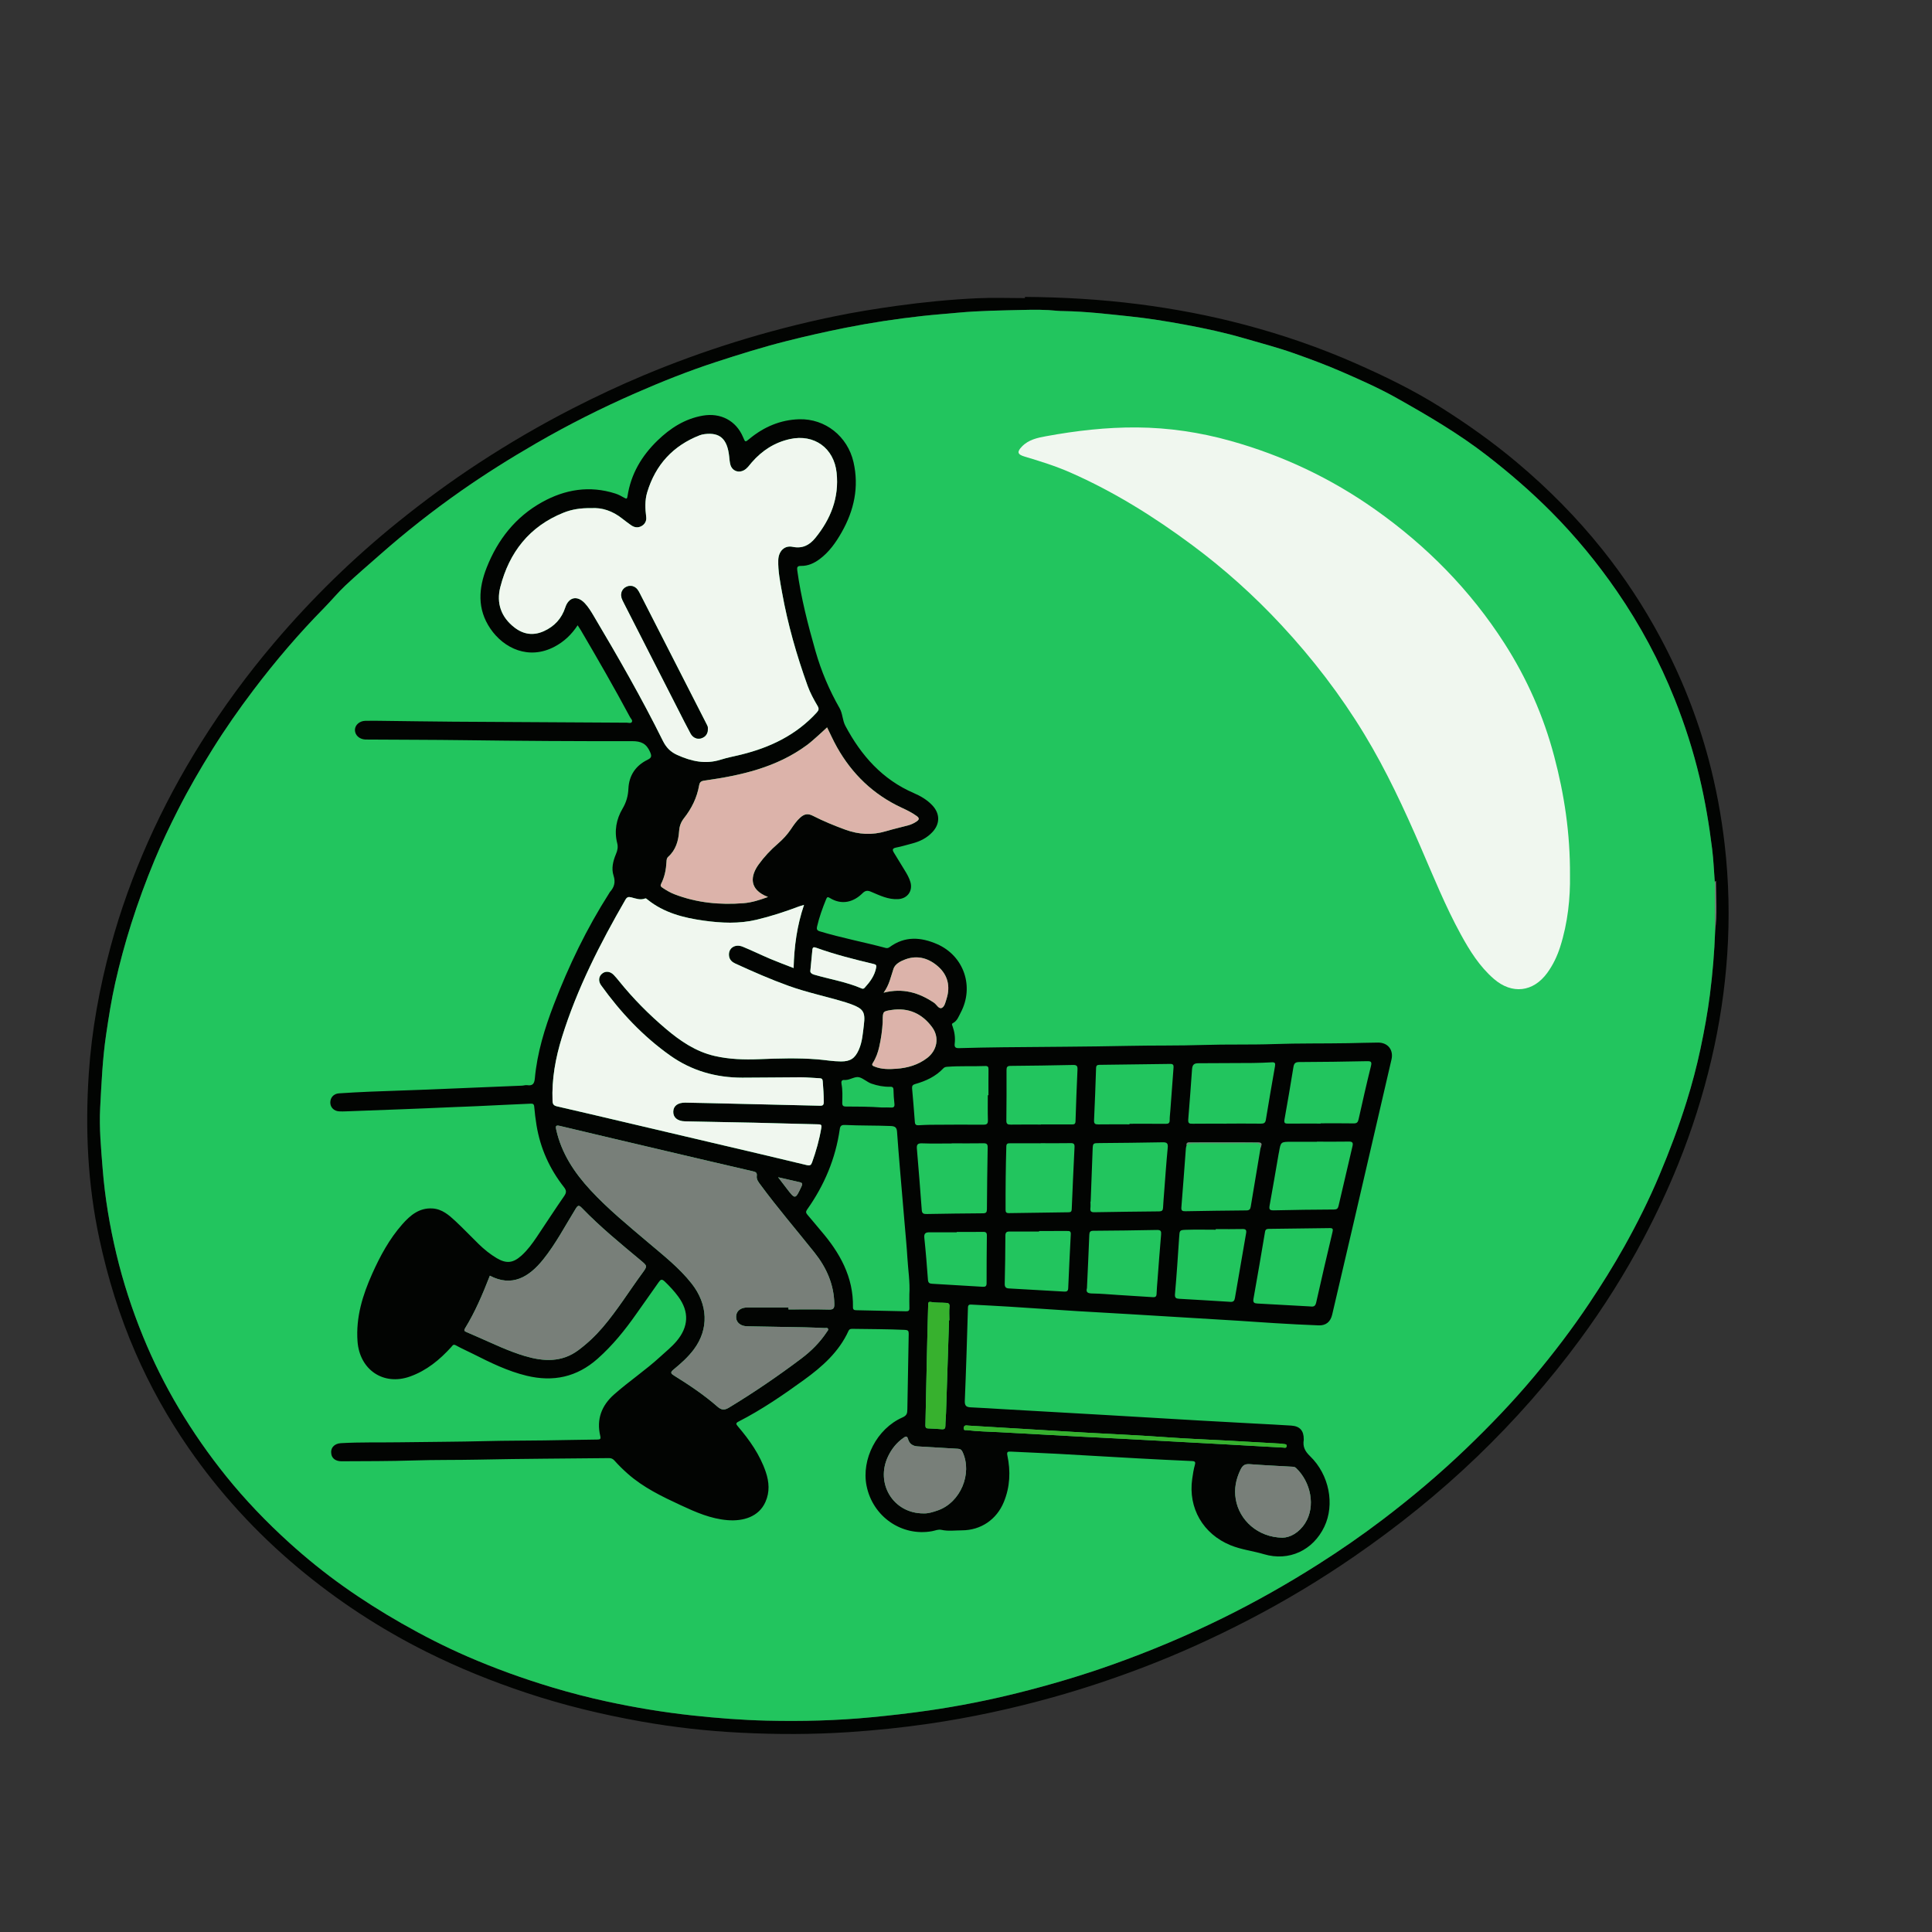 <?xml version="1.0" encoding="utf-8"?>
<!-- Generator: Adobe Illustrator 25.2.0, SVG Export Plug-In . SVG Version: 6.00 Build 0)  -->
<svg version="1.1" id="Layer_1" xmlns="http://www.w3.org/2000/svg" xmlns:xlink="http://www.w3.org/1999/xlink" x="0px" y="0px"
	 viewBox="0 0 2048 2048" style="enable-background:new 0 0 2048 2048;" xml:space="preserve">
<rect x="0" y="0" width="2048" height="2048" fill="#333333" stroke="none"/>
<style type="text/css">
	.st0{fill:#020402;}
	.st1{fill:#22c55e;}
	.st2{fill:#787F79;}
	.st3{fill:#F0F7EF;}
	.st4{fill:#DCB3AA;}
	.st5{fill:#37B12E;}
</style>
<g>
	<path class="st0" d="M1086.48,314.73c40.32,0.28,80.49,2.62,120.51,7.73c37.99,4.85,75.54,11.98,112.51,21.79
		c40.15,10.65,79.37,24.13,117.45,40.91c30.77,13.56,60.98,28.23,89.43,46.09c28.45,17.85,55.86,37.3,81.64,58.96
		c33.21,27.9,63.58,58.57,90.65,92.45c23.18,29.01,43.53,59.89,61.11,92.65c22.26,41.48,39.54,84.88,51.61,130.35
		c7.82,29.47,13.36,59.35,16.85,89.67c4.47,38.85,5.31,77.75,2.68,116.7c-2.52,37.4-8.16,74.37-16.73,110.91
		c-8.9,37.95-20.62,74.95-35.24,111.1c-10.78,26.65-22.93,52.6-36.34,78.02c-19.9,37.71-42.57,73.68-67.82,107.99
		c-32.71,44.46-69.09,85.73-108.9,124c-40.41,38.85-83.96,73.82-130.05,105.64c-35.87,24.76-73.19,47.18-111.88,67.27
		c-36.73,19.07-74.36,36.18-113.05,50.9c-30.95,11.78-62.33,22.24-94.23,31.17c-43.64,12.22-87.82,21.78-132.68,28.29
		c-28.03,4.07-56.15,6.96-84.41,8.83c-38.12,2.52-76.25,2.51-114.35,0.61c-35.41-1.77-70.67-5.69-105.59-11.91
		c-41.3-7.35-82.01-17.15-121.88-30.44c-36.18-12.05-71.42-26.26-105.51-43.28c-49-24.48-94.56-54.26-136.57-89.46
		c-44.35-37.16-83.11-79.41-115.99-127.03c-21.95-31.79-40.72-65.41-56.13-100.83c-16.91-38.84-29.32-79.1-38.23-120.57
		c-12.45-57.97-15.13-116.48-11.21-175.37c3.04-45.61,11.25-90.4,23.16-134.58c10.28-38.16,23.72-75.13,39.74-111.18
		c16.13-36.32,34.94-71.23,56.08-104.92c23.3-37.14,49.18-72.38,77.53-105.77c39.88-46.96,83.78-89.85,131.78-128.51
		c27.24-21.95,55.38-42.65,84.66-61.8c32.26-21.1,65.49-40.53,99.82-58.09c24.71-12.64,49.79-24.45,75.38-35.17
		c31.4-13.15,63.33-24.8,95.84-34.97c34.59-10.82,69.6-19.93,105.07-27.27c22.31-4.62,44.8-8.28,67.38-11.41
		c28.38-3.93,56.87-6.72,85.47-8.06c16.78-0.79,33.62-0.14,50.43-0.14C1086.47,315.59,1086.48,315.16,1086.48,314.73z
		 M1818.12,986.84c2.11-17.57,0.88-35.16,0.78-53.15c-1.53,1.08-0.96,2.13-1.08,3.03c-0.93-12.24-1.38-24.55-2.89-36.72
		c-3.16-25.54-7.4-50.88-13.37-75.98c-6.75-28.35-15.61-55.96-26.39-82.97c-16.12-40.38-36.53-78.51-61.21-114.32
		c-20.68-30.01-43.74-58.05-69.42-83.92c-21.24-21.39-43.97-41.03-67.79-59.53c-30.18-23.44-62.99-42.64-96.15-61.29
		c-18.68-10.51-38.3-19.2-57.96-27.77c-16.93-7.38-34.24-13.79-51.62-19.93c-17.03-6.01-34.59-10.56-51.94-15.63
		c-20.72-6.06-41.82-10.59-63.01-14.51c-19.57-3.62-39.22-6.78-59.07-8.85c-23.12-2.41-46.18-5.16-69.46-5.54
		c-2.33-0.04-4.67-0.07-6.98-0.32c-12.08-1.28-24.25-1.2-36.32-0.9c-22.74,0.58-45.5,0.77-68.22,2.88
		c-12.73,1.18-25.49,2.11-38.21,3.51c-27.4,3.02-54.62,7.13-81.68,12.53c-20.84,4.15-41.53,8.82-62.13,14.02
		c-25.31,6.39-50.2,14.16-75,22.24c-29.2,9.52-57.72,20.9-85.83,33.22c-35.74,15.66-70.56,33.18-104.38,52.72
		c-27.59,15.94-54.57,32.82-80.63,51.1c-29.65,20.8-58.11,43.18-85.29,67.15c-12.31,10.86-24.81,21.51-36.76,32.75
		c-7.9,7.43-14.81,15.9-22.44,23.64c-26.88,27.28-51.65,56.35-74.78,86.87c-15.47,20.42-30.13,41.39-43.68,63.12
		c-13.01,20.86-25.33,42.12-36.47,64.06c-8.88,17.49-17.36,35.16-24.87,53.27c-9.22,22.22-17.53,44.75-24.81,67.72
		c-6.52,20.59-12.15,41.38-16.89,62.38c-4.09,18.12-6.97,36.52-9.69,54.93c-3.8,25.72-4.91,51.61-6.3,77.48
		c-1.16,21.63,0.92,43.23,2.62,64.78c2.4,30.5,7.45,60.55,14.56,90.35c7.11,29.81,16.54,58.77,28.1,87.09
		c10.81,26.48,23.53,52.02,38.18,76.6c14.98,25.12,31.65,49.04,49.99,71.82c20.37,25.31,42.82,48.68,66.88,70.48
		c18.24,16.54,37.38,31.99,57.46,46.26c19.92,14.16,40.54,27.18,61.78,39.3c22.52,12.85,45.6,24.64,69.33,34.97
		c29.49,12.83,59.74,23.73,90.59,32.99c19.1,5.73,38.4,10.72,57.83,14.91c29.84,6.44,59.97,11.44,90.39,14.74
		c26.31,2.85,52.64,4.9,79.07,5.53c36.96,0.88,73.87-0.06,110.72-3.59c20.51-1.97,40.96-4.3,61.35-7.26
		c31.57-4.59,62.84-10.77,93.76-18.49c33.83-8.44,67.26-18.31,100.16-30.01c40.13-14.27,79.31-30.72,117.49-49.54
		c34.58-17.05,68.08-36,100.66-56.68c23.47-14.9,46.3-30.67,68.41-47.46c30.86-23.44,60.46-48.38,88.45-75.23
		c25.22-24.19,49.41-49.34,71.86-76.12c20.92-24.95,40.64-50.8,58.75-77.9c13.13-19.64,25.63-39.66,37.16-60.23
		c13.77-24.57,26.34-49.77,37.29-75.79c10.77-25.59,20.57-51.5,28.84-77.99c5.74-18.4,10.69-37.04,14.68-55.88
		c4.02-18.99,7.55-38.09,10.01-57.4C1815.43,1031.93,1817.32,1009.44,1818.12,986.84z"/>
	<path class="st1" d="M1818.12,986.84c-0.8,22.6-2.69,45.09-5.55,67.55c-2.46,19.31-5.99,38.41-10.01,57.4
		c-3.99,18.83-8.94,37.47-14.68,55.88c-8.26,26.49-18.06,52.41-28.84,77.99c-10.95,26.01-23.52,51.21-37.29,75.79
		c-11.54,20.58-24.04,40.59-37.16,60.23c-18.11,27.1-37.83,52.95-58.75,77.9c-22.45,26.78-46.64,51.93-71.86,76.12
		c-27.99,26.85-57.59,51.8-88.45,75.23c-22.11,16.79-44.94,32.56-68.41,47.46c-32.57,20.67-66.07,39.63-100.66,56.68
		c-38.18,18.82-77.37,35.27-117.49,49.54c-32.9,11.7-66.33,21.57-100.16,30.01c-30.92,7.71-62.2,13.9-93.76,18.49
		c-20.39,2.96-40.84,5.29-61.35,7.26c-36.85,3.54-73.76,4.47-110.72,3.59c-26.43-0.63-52.76-2.68-79.07-5.53
		c-30.42-3.29-60.54-8.29-90.39-14.74c-19.43-4.2-38.73-9.18-57.83-14.91c-30.85-9.26-61.1-20.16-90.59-32.99
		c-23.74-10.33-46.81-22.12-69.33-34.97c-21.24-12.12-41.86-25.14-61.78-39.3c-20.08-14.27-39.22-29.73-57.46-46.26
		c-24.06-21.81-46.5-45.17-66.88-70.48c-18.33-22.78-35.01-46.7-49.99-71.82c-14.66-24.58-27.37-50.12-38.18-76.6
		c-11.55-28.32-20.99-57.28-28.1-87.09c-7.11-29.8-12.16-59.86-14.56-90.35c-1.69-21.55-3.78-43.16-2.62-64.78
		c1.39-25.87,2.5-51.76,6.3-77.48c2.72-18.42,5.6-36.81,9.69-54.93c4.74-21,10.37-41.8,16.89-62.38
		c7.28-22.97,15.59-45.51,24.81-67.72c7.51-18.11,15.99-35.78,24.87-53.27c11.14-21.94,23.46-43.2,36.47-64.06
		c13.55-21.73,28.21-42.7,43.68-63.12c23.13-30.52,47.9-59.58,74.78-86.87c7.62-7.74,14.54-16.21,22.44-23.64
		c11.95-11.24,24.45-21.9,36.76-32.75c27.18-23.97,55.64-46.35,85.29-67.15c26.06-18.28,53.04-35.16,80.63-51.1
		c33.82-19.54,68.64-37.06,104.38-52.72c28.11-12.32,56.62-23.69,85.83-33.22c24.8-8.09,49.68-15.86,75-22.24
		c20.6-5.2,41.28-9.87,62.13-14.02c27.07-5.39,54.28-9.51,81.68-12.53c12.71-1.4,25.48-2.33,38.21-3.51
		c22.72-2.11,45.48-2.3,68.22-2.88c12.07-0.31,24.24-0.38,36.32,0.9c2.31,0.24,4.65,0.28,6.98,0.32
		c23.27,0.38,46.34,3.13,69.46,5.54c19.85,2.07,39.5,5.23,59.07,8.85c21.19,3.92,42.29,8.45,63.01,14.51
		c17.36,5.07,34.91,9.62,51.94,15.63c17.37,6.14,34.69,12.54,51.62,19.93c19.66,8.57,39.27,17.26,57.96,27.77
		c33.16,18.65,65.97,37.85,96.15,61.29c23.82,18.5,46.55,38.14,67.79,59.53c25.68,25.87,48.75,53.91,69.42,83.92
		c24.68,35.82,45.08,73.94,61.21,114.32c10.78,27.01,19.64,54.62,26.39,82.97c5.97,25.1,10.2,50.44,13.37,75.98
		c1.51,12.17,1.96,24.48,2.89,36.72C1817.92,953.43,1818.02,970.13,1818.12,986.84z"/>
	<path class="st2" d="M1818.12,986.84c-0.1-16.71-0.2-33.41-0.3-50.12c0.13-0.9-0.44-1.95,1.08-3.03
		C1819,951.67,1820.23,969.26,1818.12,986.84z"/>
	<path class="st0" d="M612.34,662.82c-6.63,10.05-14.55,17.43-24.49,22.69c-27.29,14.4-53.74,1.86-68.02-19.1
		c-14.17-20.8-12.59-42.8-3.88-64.86c11.67-29.55,30.53-53.55,58.5-69.15c24.47-13.65,50.59-17.99,77.94-9.19
		c3.29,1.06,6.43,2.76,9.44,4.5c2.35,1.36,2.95,1.03,3.35-1.67c3.54-23.5,15.03-42.85,31.87-59.12
		c13.48-13.03,28.78-22.95,47.8-26.3c18.94-3.33,35.47,5.21,42.87,22.87c2.26,5.39,2.26,5.39,6.56,1.82
		c15.34-12.75,33-20.31,52.88-20.88c27.66-0.79,51.35,18.19,57.58,45.42c6.03,26.35,0.68,51.17-12.6,74.48
		c-6.15,10.8-13.16,20.82-23.28,28.35c-5.9,4.39-12.36,7.35-19.79,7.21c-3.88-0.08-4.39,1.5-3.93,4.79
		c3.99,29.06,11.26,57.33,19.31,85.5c6.08,21.28,14.61,41.37,25.55,60.51c3.34,5.84,2.92,12.72,6.15,18.79
		c16.76,31.47,39.18,56.86,72.66,71.29c7.14,3.08,13.93,7.05,19.45,12.89c8.16,8.64,8.42,19.31,0.41,28.1
		c-5.93,6.51-13.44,10.22-21.82,12.4c-5.63,1.46-11.21,3.2-16.92,4.3c-4.37,0.84-4.04,2.69-2.18,5.67
		c3.79,6.07,7.45,12.22,11.2,18.32c2.44,3.98,4.81,7.98,6.12,12.51c2.74,9.45-3.08,17.51-12.8,18.15
		c-10.64,0.7-19.78-3.96-29.09-7.88c-3.63-1.53-6.01-1.2-8.82,1.59c-9.42,9.37-21.9,13.06-34.9,4.96c-1.9-1.18-2.74-0.96-3.63,1.22
		c-3.91,9.57-7.43,19.25-9.74,29.34c-0.57,2.49-0.05,4.01,2.71,4.85c23.09,7,46.83,11.43,70.1,17.68c1.6,0.43,2.97-0.03,4.22-0.95
		c16.04-11.78,33.01-10.62,50.14-3.17c28.58,12.44,39.75,45.19,25.06,72.78c-2.17,4.07-3.63,8.67-8.19,11.02
		c-1.71,0.88-0.73,2.28-0.3,3.49c2.07,5.9,2.94,11.99,2.2,18.19c-0.45,3.75,0.73,4.95,4.55,4.84c15.65-0.46,31.3-0.74,46.95-0.92
		c44.15-0.49,88.31-0.54,132.45-1.48c26.65-0.57,53.32-0.09,79.95-0.97c24.82-0.82,49.65-0.06,74.45-0.93
		c26.32-0.92,52.64-0.49,78.96-0.95c10.49-0.18,20.98-0.59,31.47-0.64c10.45-0.05,16.57,7.85,14.23,17.93
		c-13.49,58.12-26.94,116.26-40.43,174.38c-7.44,32.05-14.93,64.1-22.46,96.13c-1.76,7.51-6.54,11.59-14.23,11.33
		c-15.64-0.54-31.26-1.47-46.88-2.38c-12.62-0.73-25.23-1.73-37.84-2.51c-38.36-2.35-76.73-4.67-115.09-6.96
		c-18.93-1.13-37.88-2.12-56.8-3.3c-23.91-1.5-47.8-3.19-71.71-4.7c-13.12-0.83-26.25-1.44-39.38-2.16
		c-2.31-0.13-4.06-0.21-4.16,3.17c-0.96,32.96-1.95,65.92-3.33,98.86c-0.24,5.64,1.99,6.69,6.7,6.89
		c11.3,0.47,22.59,1.27,33.89,1.91c36.22,2.06,72.44,4.09,108.66,6.19c33.06,1.91,66.11,3.92,99.17,5.83
		c19.94,1.15,39.88,2.19,59.82,3.28c12.63,0.69,25.27,1.27,37.89,2.12c9.11,0.62,13.27,5.43,13.17,14.65c0,0.17,0.02,0.34-0.01,0.5
		c-1.17,7.04,1.18,11.95,6.62,17.19c20.5,19.75,26.44,51.33,15.19,74.88c-11.92,24.97-37.42,37.01-63.98,29.11
		c-11.78-3.5-24.03-4.8-35.55-9.54c-28.95-11.9-45-39.35-40.5-70.41c0.72-4.95,1.43-9.88,2.8-14.68c0.75-2.65,0.51-3.95-2.74-4.1
		c-19.45-0.86-38.89-1.82-58.33-2.89c-28.41-1.56-56.81-3.3-85.23-4.84c-16.29-0.88-32.59-1.46-48.88-2.3
		c-3.24-0.17-4.35,0.32-3.57,4.04c3.52,16.8,2.86,33.34-3.78,49.45c-7.66,18.59-24.32,29.88-44.34,29.97
		c-7.3,0.03-14.58,1.1-21.86-0.52c-3.34-0.74-6.58,0.82-9.82,1.41c-31.93,5.86-62.93-15.2-69.49-48.2
		c-5.58-28.08,10.91-60.42,38.03-72.35c3.66-1.61,5.22-3.61,5.14-7.33c-0.01-0.5,0.09-1,0.1-1.49c0.46-26.65,0.89-53.3,1.43-79.94
		c0.06-3.01-0.85-3.93-3.93-4.07c-18.31-0.85-36.64-0.8-54.95-1.09c-2.02-0.03-3.85-0.2-4.96,2.22
		c-10.19,22.3-27.82,37.86-47.15,51.87c-22.27,16.13-44.92,31.67-69.45,44.23c-3.11,1.59-2.68,2.66-0.69,4.99
		c12.37,14.52,23.32,29.94,29.56,48.23c3.66,10.73,4.42,21.43-0.36,32.07c-7.02,15.62-23.4,20.47-39.9,19.19
		c-17.99-1.4-34.08-8.52-50.1-15.98c-19.8-9.21-39.45-18.65-56.01-33.33c-4.87-4.32-9.52-8.85-13.83-13.71
		c-1.69-1.9-3.36-2.8-5.96-2.77c-46.15,0.54-92.3,0.62-138.44,1.62c-22.82,0.49-45.65,0.13-68.46,0.87
		c-25.48,0.83-50.97,0.72-76.46,0.87c-6.09,0.03-10.04-2.76-10.93-7.39c-1.27-6.56,2.95-11.39,10.08-11.8
		c20.47-1.19,40.97-0.62,61.46-0.93c31.15-0.47,62.31-0.48,93.45-1.28c20.32-0.52,40.64-0.42,60.96-0.72
		c18.65-0.28,37.3-0.69,55.96-0.91c3.07-0.04,3.9-0.53,3.11-3.91c-4.12-17.59,1.42-32.18,14.73-43.93
		c15.85-14,33.51-25.8,49.09-40.14c5.75-5.29,11.88-10.17,16.98-16.17c12.92-15.21,13.74-31.29,1.95-47.34
		c-4.23-5.76-9.09-10.99-14.29-15.97c-3.25-3.12-4.52-2.18-6.61,0.83c-7.78,11.21-15.78,22.27-23.61,33.46
		c-12.06,17.23-25.18,33.45-41.02,47.5c-22.03,19.55-47.11,24.83-75.28,18.02c-20.08-4.85-38.43-13.9-56.72-23.13
		c-6.09-3.07-12.37-5.8-18.32-9.11c-2.79-1.55-3.5,0.37-4.73,1.74c-12.33,13.63-26.25,25.07-43.82,31.34
		c-28.23,10.08-53.45-7.25-55.63-37.28c-1.86-25.63,5.42-49.02,15.62-71.79c8.38-18.73,18.16-36.77,31.83-52.28
		c8.39-9.52,17.9-17.63,31.91-16.81c10.26,0.6,17.47,6.95,24.41,13.41c8.41,7.83,16.32,16.19,24.55,24.22
		c5.85,5.71,12.16,10.86,19.23,15.05c10.22,6.05,17.34,5.29,26.24-2.72c6.38-5.74,11.39-12.58,16.14-19.63
		c9.76-14.5,19.22-29.21,29.19-43.56c2.59-3.73,2.32-6.05-0.33-9.41c-15.2-19.33-25.01-41.14-29.03-65.45
		c-1.08-6.55-1.88-13.17-2.45-19.79c-0.24-2.73-1.34-3.32-3.75-3.2c-18.62,0.89-37.25,1.63-55.87,2.6
		c-8.48,0.44-16.96,0.64-25.44,1.03c-38.09,1.76-76.2,3.07-114.31,4.51c-2.5,0.09-5.01,0.17-7.49,0.01c-5.44-0.35-9.22-4.17-9.3-9.2
		c-0.09-5.39,3.58-9.52,9.18-9.88c10.96-0.71,21.92-1.35,32.89-1.79c20.29-0.82,40.59-1.4,60.89-2.21
		c33.43-1.33,66.86-2.75,100.29-4.16c1.82-0.08,3.7-0.77,5.45-0.51c5.72,0.86,7.6-1.51,8.11-7.14c2.47-27.22,10.41-53,20.18-78.45
		c15.8-41.17,34.85-80.63,58.58-117.81c0.27-0.42,0.44-0.92,0.77-1.28c4.59-5.12,6.24-10.33,3.89-17.54
		c-2.46-7.54-0.48-15.5,2.61-22.85c1.59-3.77,2.35-7.29,1.28-11.5c-3.28-12.9-0.95-25.39,5.66-36.56
		c4.03-6.81,5.86-13.43,6.23-21.27c0.64-13.8,7.58-24.3,20.16-30.47c4.31-2.11,4.81-3.75,2.73-8.46
		c-3.89-8.81-9.41-11.36-19.04-11.34c-59.31,0.13-118.63-0.26-177.95-1.04c-34.16-0.45-68.31-0.42-102.46-0.67
		c-0.83-0.01-1.67,0.02-2.5-0.03c-6.29-0.38-10.9-4.72-10.85-10.2c0.05-5.06,4.73-9.41,10.84-9.6c6.33-0.2,12.66-0.05,19,0.02
		c24.99,0.28,49.98,0.71,74.97,0.88c61.15,0.42,122.3,0.74,183.45,1.07c1.78,0.01,4.21,0.89,5.2-0.61c1.25-1.9-0.95-3.58-1.85-5.28
		c-16.67-31.12-34.28-61.7-52.15-92.14C614.7,666.51,613.7,664.99,612.34,662.82z M1257.9,1213.81c-0.27,1.11-0.71,2.2-0.8,3.32
		c-1.6,20.88-3.07,41.77-4.79,62.64c-0.29,3.55,0.98,4.24,4.12,4.19c21.63-0.39,43.27-0.71,64.91-0.88c3.05-0.03,4.09-1.34,4.5-4
		c0.83-5.41,1.79-10.81,2.69-16.21c2.52-15.06,5.04-30.12,7.56-45.19c0.18-2.46,3.36-6.51-1.91-6.56
		c-24.43-0.26-48.87-0.07-73.3-0.08C1258.87,1211.03,1257.63,1211.52,1257.9,1213.81z M626.48,538.68
		c-10.81-0.22-20.22,1.23-29.07,4.78c-36.12,14.49-57.57,41.94-67.04,78.86c-4.36,16.99,0.81,31.97,15.2,42.97
		c9.54,7.3,19.87,8.74,30.95,3.75c11.23-5.06,18.85-13.34,22.7-25.09c3.68-11.2,12.75-13.13,20.85-4.42
		c3.64,3.92,6.43,8.48,9.15,13.06c25.81,43.48,51,87.31,73.45,132.64c3.53,7.13,8.16,11.87,15.37,15.1
		c14.87,6.67,29.81,10.05,45.94,4.94c7.11-2.25,14.5-3.6,21.76-5.39c30.65-7.56,58.17-20.68,79.87-44.4
		c2.24-2.45,2.92-4.05,1.08-7.16c-4.05-6.86-7.9-13.89-10.6-21.42c-11.58-32.26-21.03-65.11-27.07-98.88
		c-2.02-11.29-4.33-22.58-4.02-34.15c0.26-9.6,6.54-16,15.19-14.23c10.43,2.14,17.89-1.77,24.06-9.35
		c16.39-20.14,25.4-42.79,22.61-69.2c-2.77-26.14-23.8-41.32-49.47-35.67c-16.34,3.6-29.67,12.26-40.56,24.84
		c-2.49,2.88-4.56,6.17-8.02,8.12c-6.03,3.41-12.88,0.7-14.61-6c-0.7-2.72-0.92-5.57-1.21-8.38c-1.93-18.62-9.71-25.81-25.89-23.84
		c-1.8,0.22-3.65,0.59-5.33,1.24c-28.37,11.07-46.87,31.32-55.67,60.39c-2.6,8.59-2.17,17.4-1.08,26.23
		c0.51,4.12-1.32,7.61-4.98,9.65c-3.87,2.15-7.73,1.48-11.25-1.08c-3.1-2.25-6.22-4.48-9.2-6.87
		C649.52,541.71,638.16,537.82,626.48,538.68z M852.3,959.22c-2.49,0.77-4.09,1.18-5.62,1.75c-14.62,5.53-29.5,10.36-44.66,13.99
		c-18.52,4.43-37.37,3.57-56.13,0.93c-21.47-3.02-42.12-8.28-59.49-22.28c-0.77-0.62-1.55-1.58-2.6-1.17
		c-5.08,2.01-9.88,0.03-14.62-1.2c-3.09-0.8-4.6-0.28-6.24,2.56c-26.81,46.46-51.16,94.07-67.18,145.49
		c-6.86,22.04-11,44.54-10.04,67.81c0.15,3.73,1.52,4.94,4.91,5.72c23.65,5.4,47.27,11,70.89,16.54
		c30.58,7.18,61.17,14.38,91.75,21.57c33.98,7.99,67.97,15.89,101.89,24.1c3.48,0.84,4.64,0.02,5.68-2.89
		c4.28-11.91,7.7-24.04,9.78-36.54c0.46-2.79,0.09-3.7-3-3.77c-22.65-0.47-45.3-1.22-67.96-1.73c-24.49-0.55-48.98-0.87-73.47-1.45
		c-8.25-0.19-12.75-4.21-12.5-10.48c0.24-5.99,4.93-9.43,12.89-9.33c8,0.11,15.99,0.3,23.99,0.48c39.48,0.9,78.96,1.77,118.44,2.79
		c3.26,0.08,4.21-0.76,4.22-4.05c0.01-7.35-0.52-14.64-1.09-21.95c-0.19-2.44-1.23-3.05-3.4-3.14c-6.65-0.28-13.3-1.01-19.95-1.01
		c-20.66,0.01-41.32,0.45-61.97,0.42c-27.85-0.04-53.53-7.23-76.48-23.52c-28.86-20.48-52.66-45.86-73.19-74.48
		c-3.06-4.27-2.59-9.13,0.91-12.15c3.69-3.19,8.65-2.77,12.51,1.21c1.97,2.03,3.78,4.22,5.56,6.42
		c14.98,18.62,31.72,35.52,49.96,50.92c15.24,12.88,31.52,23.97,51.4,28.56c15.55,3.59,31.33,4.05,47.19,3.43
		c20.65-0.82,41.3-1.48,61.94,0.19c8.3,0.67,16.51,2.18,24.87,2.2c9.91,0.03,14.81-3.18,18.89-12.39c3.72-8.38,4.24-17.41,5.36-26.3
		c1.72-13.66-0.53-17.16-13.57-22c-1.71-0.64-3.44-1.23-5.19-1.77c-20.14-6.23-40.87-10.39-60.77-17.55
		c-19.27-6.93-37.96-15.15-56.55-23.65c-3.47-1.59-6.23-3.87-6.82-7.97c-1.19-8.2,6.1-13.41,14.54-9.96
		c9.84,4.03,19.39,8.74,29.18,12.88c7.99,3.38,16.14,6.37,24.71,9.72C841.89,1003.11,844.8,981.27,852.3,959.22z M835.81,1386
		c0,0.68,0,1.37,0,2.05c14.32,0,28.64-0.25,42.95,0.14c4.95,0.14,5.73-1.66,5.65-5.95c-0.37-20.73-8.35-38.55-20.99-54.42
		c-19.08-23.96-39.08-47.18-57.25-71.87c-2.09-2.84-4.48-5.7-3.97-9.41c0.51-3.72-1.36-4.29-4.32-4.98
		c-30.78-7.1-61.53-14.33-92.28-21.56c-37.38-8.79-74.76-17.56-112.1-26.48c-4.32-1.03-4.76,0.06-3.87,4.06
		c5.58,25.04,19.19,45.46,36.26,63.94c18.81,20.37,40.28,37.79,61.34,55.69c16.09,13.68,32.81,26.7,46,43.49
		c17.34,22.07,18.36,48.14,2.35,69.63c-6.11,8.2-13.73,14.99-21.58,21.42c-3.84,3.14-2.81,4.33,0.67,6.5
		c16,9.92,31.64,20.41,45.83,32.82c4.29,3.75,7.47,3.93,12.15,1.1c26.52-16.05,52.09-33.49,76.84-52.13
		c10.45-7.87,19.6-17.02,26.86-27.96c0.7-1.06,2.01-2.18,1.37-3.52c-0.69-1.45-2.38-0.71-3.62-0.77
		c-6.98-0.32-13.97-0.64-20.96-0.78c-19.98-0.41-39.96-0.75-59.94-1.08c-2.36-0.04-4.68-0.22-6.85-1.15
		c-3.91-1.67-6.1-4.79-6.03-8.96c0.07-4.11,2.14-7.26,6.16-8.86c2.38-0.94,4.85-1,7.36-0.99C807.84,1386.02,821.82,1386,835.81,1386
		z M814.12,950.83c-21.01-8.04-18.35-22.81-9.99-34.4c5.88-8.15,12.7-15.41,20.29-21.97c5.33-4.6,10.08-9.66,14-15.53
		c2.96-4.42,5.98-8.85,10.01-12.41c4.41-3.9,8.19-4.35,13.26-1.75c11.11,5.69,22.64,10.41,34.36,14.7
		c14.21,5.21,28.5,5.98,43.09,1.63c7.64-2.28,15.44-4.03,23.15-6.09c3.39-0.9,6.54-2.3,9.46-4.34c2.9-2.03,2.76-3.59,0.03-5.6
		c-5-3.67-10.56-6.33-16.13-8.92c-29.84-13.9-52.4-35.59-68.45-64.14c-3.93-6.99-7.19-14.36-10.46-20.95
		c-3.37,3.1-6.75,6.31-10.25,9.38c-3.62,3.19-7.18,6.48-11.06,9.34c-32.25,23.8-69.92,32.25-108.54,37.64
		c-4.03,0.56-5.2,1.84-5.82,5.32c-2.28,12.89-7.94,24.35-15.97,34.52c-3.28,4.16-4.83,8.44-5.19,13.62
		c-0.73,10.36-3.42,20.05-11.54,27.32c-1.74,1.56-1.75,3.49-1.86,5.46c-0.45,8.05-1.96,15.86-5.63,23.09
		c-1.01,1.98-0.59,2.95,1.07,4.07c4.15,2.81,8.44,5.36,13.12,7.16c23.6,9.08,48.11,11.39,73.13,9.43
		C796.88,956.74,805.09,954.09,814.12,950.83z M519.27,1352.29c-7.6,19.51-15.58,38.34-26.34,55.84c-1.25,2.02-0.76,2.92,1.17,3.75
		c4.13,1.76,8.24,3.59,12.35,5.38c16.46,7.17,32.65,15.09,49.92,20.2c19.69,5.83,39,6.96,56.71-6.23
		c9.54-7.1,18.12-15.2,25.82-24.22c15.49-18.15,28.05-38.45,42.12-57.65c5.38-7.33,5.23-7.4-1.88-13.33
		c-21.35-17.82-42.9-35.42-62.25-55.46c-3.1-3.21-4.24-3.16-6.65,0.74c-11.19,18.12-21.06,37.13-34.45,53.79
		C560.78,1353.81,542.71,1364.63,519.27,1352.29z M963.96,1372.12c0.82-13.01-1.34-25.86-2.09-38.79
		c-0.71-12.11-1.92-24.19-2.94-36.28c-1.61-19.03-3.28-38.06-4.87-57.09c-1.12-13.41-2.21-26.83-3.16-40.25
		c-0.31-4.39-1.94-5.9-6.68-6.09c-16.14-0.66-32.29-0.31-48.41-1.1c-4.12-0.2-5.16,1.2-5.64,4.53
		c-4.46,31.23-16.39,59.43-34.57,85.08c-1.55,2.18-1.43,3.57,0.32,5.56c4.83,5.49,9.35,11.26,14.13,16.81
		c20.17,23.41,34.75,49.14,34.12,81.26c-0.05,2.48,1.23,3.09,3.4,3.13c17.64,0.34,35.27,0.69,52.91,1.14
		c2.56,0.06,3.61-0.77,3.54-3.4C963.87,1381.78,963.96,1376.95,963.96,1372.12z M1156.16,1273.72c-0.08,0-0.16,0-0.23,0
		c0,2.33,0.22,4.69-0.05,6.99c-0.39,3.29,0.76,4.37,4.1,4.31c22.97-0.41,45.93-0.7,68.9-0.91c2.8-0.03,3.85-1.08,3.99-3.76
		c0.3-5.64,0.76-11.28,1.2-16.91c1.21-15.58,2.25-31.17,3.77-46.71c0.46-4.71-0.79-5.95-5.43-5.86c-22.3,0.46-44.6,0.62-66.91,0.84
		c-6.91,0.07-7,0-7.28,7.15C1157.48,1237.14,1156.84,1255.43,1156.16,1273.72z M1387.2,1384.78c3.19-0.01,6.75,1.64,7.95-3.8
		c5.57-25.12,11.5-50.16,17.41-75.21c0.66-2.78,0.32-3.99-2.86-3.94c-21.63,0.34-43.26,0.59-64.89,0.83
		c-2.1,0.02-3.41,0.67-3.8,2.98c-4.02,23.73-7.99,47.47-12.27,71.15c-0.74,4.11,0.94,4.83,4.18,5
		C1351.02,1382.79,1369.11,1383.79,1387.2,1384.78z M1300.27,1191.15c0-0.03,0-0.07,0-0.1c12.16,0,24.32-0.08,36.48,0.06
		c3,0.03,4.56-0.82,5.08-3.94c3.15-19.01,6.35-38.02,9.73-56.99c0.57-3.19-0.11-4.26-3.34-4.09c-6.65,0.35-13.3,0.65-19.96,0.71
		c-19.16,0.17-38.32,0.25-57.48,0.27c-4.56,0.01-6.81,0.95-7.18,6.57c-1.15,17.59-2.62,35.16-3.99,52.73
		c-0.36,4.58,1.05,4.88,4.65,4.84C1276.28,1191.07,1288.28,1191.15,1300.27,1191.15z M1395.96,1210.19c0,0.05,0,0.1,0,0.15
		c-8.99,0-17.98,0-26.97,0c-11.36,0.01-11.36,0.01-13.22,11.09c-0.08,0.49-0.24,0.97-0.33,1.46c-3.17,18.31-6.25,36.65-9.59,54.93
		c-0.74,4.07-0.08,5.3,4.41,5.19c21.29-0.54,42.59-0.75,63.89-0.88c2.93-0.02,4.1-0.99,4.73-3.7c4.88-21.2,9.84-42.38,14.83-63.55
		c0.79-3.37,0.05-4.83-3.8-4.76C1418.61,1210.32,1407.28,1210.19,1395.96,1210.19z M1009,1211.98c0,0.04,0,0.08,0,0.13
		c-10.49,0-21,0.28-31.47-0.12c-4.77-0.18-5.98,1.22-5.58,5.82c1.88,21.69,3.55,43.4,5.17,65.12c0.28,3.79,2.44,4.02,5.42,3.97
		c19.81-0.33,39.62-0.64,59.43-0.75c3.35-0.02,4.17-1.15,4.2-4.32c0.15-21.81,0.4-43.62,0.81-65.42c0.07-3.54-1-4.56-4.5-4.49
		C1031.32,1212.11,1020.16,1211.98,1009,1211.98z M978.95,1604.27c4.56,0.25,9.91-1.34,15.31-3.24
		c23.85-8.4,36.72-38.77,26.15-61.79c-1.15-2.51-2.5-3.36-5.19-3.5c-14.11-0.72-28.21-1.74-42.31-2.5
		c-5.31-0.29-8.93-2.72-10.34-7.77c-1.09-3.9-2.87-2.64-4.95-1.19c-7.13,4.97-12.35,11.53-16.12,19.32
		C927.6,1572.31,946.75,1604.36,978.95,1604.27z M1399.97,1191.04c0-0.09,0-0.18,0-0.27c11.66,0,23.33-0.13,34.99,0.08
		c3.43,0.06,4.51-1.26,5.21-4.4c4.2-18.82,8.44-37.63,13.09-56.34c1.15-4.64,0.02-5.29-4.25-5.21c-23.98,0.48-47.97,0.86-71.95,0.92
		c-4.22,0.01-5.39,1.77-5.97,5.27c-3.07,18.52-6.07,37.05-9.46,55.51c-0.73,3.96,0.45,4.52,3.84,4.48
		C1376.97,1190.97,1388.47,1191.04,1399.97,1191.04z M1102.99,1211.83c0,0.04,0,0.08,0,0.12c-10.66,0-21.31,0.01-31.97-0.01
		c-2.27-0.01-4.17-0.15-4.27,3.19c-0.66,22.46-0.87,44.93-0.8,67.4c0.01,2.61,0.94,3.49,3.51,3.44c21.13-0.37,42.27-0.67,63.41-0.91
		c2.38-0.03,3.1-0.92,3.2-3.23c0.91-21.93,1.88-43.85,2.97-65.77c0.16-3.24-0.7-4.37-4.09-4.3
		C1124.3,1211.96,1113.65,1211.83,1102.99,1211.83z M1197.29,1191.86c0-0.2,0-0.4,0-0.6c12.82,0,25.64-0.07,38.46,0.05
		c2.97,0.03,4.2-0.85,4.16-3.95c-0.04-3.31,0.44-6.63,0.68-9.95c1.13-15.26,2.21-30.52,3.41-45.78c0.22-2.75-0.55-3.87-3.52-3.83
		c-24.98,0.4-49.97,0.7-74.95,0.97c-2.43,0.03-3.55,0.66-3.64,3.37c-0.61,18.47-1.28,36.93-2.15,55.39
		c-0.17,3.7,1.17,4.45,4.54,4.39C1175.29,1191.75,1186.29,1191.86,1197.29,1191.86z M1152.21,1365.43
		c-1.44,4.86,1.34,5.67,6.11,5.73c8.81,0.12,17.6,0.97,26.4,1.52c12.45,0.78,24.91,1.51,37.36,2.37c2.78,0.19,3.86-0.76,3.95-3.59
		c0.14-4.82,0.6-9.63,0.97-14.43c1.23-16.08,2.4-32.18,3.8-48.25c0.31-3.56-0.22-5.07-4.3-4.98c-22.48,0.46-44.97,0.71-67.45,0.87
		c-3.27,0.02-4.22,1.08-4.34,4.29C1154.01,1327.57,1153.09,1346.19,1152.21,1365.43z M1359.42,1630
		c7.95-0.03,17.61-5.14,24.14-15.47c11.2-17.73,6.1-43.38-9.71-58.4c-1.38-1.31-2.97-1.28-4.62-1.38
		c-14.61-0.84-29.23-1.5-43.82-2.62c-5.29-0.41-7.9,0.53-10.54,6.08c-4.79,10.08-6.73,20.02-4.94,30.89
		C1313.62,1611.58,1333.56,1629.66,1359.42,1630z M1288.71,1302.9c0,0.22,0,0.43,0,0.65c-10.48,0-20.97-0.27-31.44,0.09
		c-7,0.24-6.83,0.65-7.31,7.85c-1.35,20.07-2.63,40.15-4.43,60.17c-0.38,4.2,1.17,4.91,4.37,5.1c18.1,1.07,36.2,2.06,54.29,3.25
		c3.27,0.21,4.37-1.11,4.87-4.06c3.89-22.92,7.87-45.82,11.86-68.72c0.54-3.1-0.16-4.49-3.73-4.41
		C1307.7,1303.04,1298.21,1302.9,1288.71,1302.9z M1103.45,1192.08c0-0.06,0-0.11,0-0.17c10.83,0,21.66-0.03,32.49,0.03
		c2.37,0.01,4.05-0.01,4.15-3.28c0.56-18.3,1.26-36.6,2.1-54.89c0.17-3.64-0.73-4.95-4.63-4.87c-22.15,0.49-44.3,0.8-66.45,0.99
		c-3.41,0.03-4.16,1.31-4.15,4.42c0.06,17.83,0.05,35.66-0.18,53.49c-0.05,3.7,1.37,4.39,4.67,4.34
		C1082.12,1191.97,1092.78,1192.08,1103.45,1192.08z M1047.11,1160.97c0.23,0,0.47,0,0.7,0c0-9.15-0.07-18.3,0.05-27.45
		c0.03-2.56-0.73-3.6-3.39-3.5c-13.46,0.52-26.95-0.22-40.4,0.83c-1.56,0.12-2.91,0.37-4.03,1.57
		c-8.21,8.75-18.64,13.55-29.95,16.72c-2.54,0.71-3.48,1.95-3.24,4.6c1.07,11.9,2.05,23.81,2.93,35.73
		c0.19,2.64,1.41,3.47,3.81,3.35c4.15-0.21,8.3-0.49,12.45-0.51c18.8-0.11,37.6-0.24,56.41-0.11c3.75,0.03,4.86-1.06,4.76-4.78
		C1046.93,1178.6,1047.11,1169.78,1047.11,1160.97z M1101.47,1304.91c0,0.19,0,0.38,0,0.57c-10.48,0-20.95,0.02-31.43-0.01
		c-3-0.01-4.28,0.98-4.29,4.37c-0.04,16.96-0.3,33.92-0.7,50.88c-0.08,3.4,1.02,4.88,4.33,5.07c19.58,1.08,39.16,2.16,58.73,3.35
		c2.93,0.18,4.12-0.63,4.25-3.76c0.8-19.09,1.74-38.18,2.73-57.26c0.18-3.39-1.9-3.22-4.17-3.22
		C1121.1,1304.93,1111.28,1304.91,1101.47,1304.91z M1014.19,1305.9c0,0.13,0,0.26,0,0.39c-9.65,0-19.29,0.01-28.94,0
		c-3.9-0.01-5.93,1.05-5.43,5.79c1.57,14.85,2.76,29.74,3.85,44.63c0.23,3.1,1.62,3.96,4.29,4.12c17.91,1.03,35.82,2.07,53.73,3.2
		c2.96,0.19,4.14-0.65,4.14-3.81c-0.02-16.8,0.08-33.6,0.29-50.4c0.04-3.05-0.93-4.03-3.99-3.98
		C1032.82,1306,1023.5,1305.9,1014.19,1305.9z M935.7,1083.58c-0.48,8.83-1.73,17.55-3.68,26.15c-1.36,6.02-3.42,11.83-6.78,17.06
		c-1.64,2.55,0.1,3.11,1.89,3.83c7.49,3.03,15.36,2.86,23.14,2.3c11.78-0.85,22.92-4.03,32.48-11.34
		c10.77-8.23,13.28-21.92,5.34-32.72c-10.61-14.42-25.04-20.97-43.04-18.24c-9.19,1.39-9.16,1.63-9.34,10.96
		C935.69,1082.25,935.7,1082.91,935.7,1083.58z M1006.01,1399.61c0.11,0,0.22,0,0.34,0c0-4.83-0.35-9.69,0.12-14.46
		c0.31-3.12-0.94-3.83-3.44-4.03c-5.47-0.43-10.98,0.03-16.42-1c-2.88-0.55-2.67,1.63-2.72,3.49c-0.28,10.81-0.58,21.62-0.85,32.42
		c-0.2,7.98-0.38,15.97-0.55,23.95c-0.5,23.61-0.99,47.23-1.51,70.85c-0.04,1.88,0.27,3.22,2.59,3.32
		c4.98,0.21,9.96,0.47,14.92,0.89c2.96,0.25,3.64-1.06,3.66-3.76c0.03-4.48,0.55-8.95,0.69-13.43
		C1003.93,1465.1,1004.96,1432.35,1006.01,1399.61z M936.68,1052.3c20.3-5.23,37.41-0.11,53.41,10.64c2.86,1.92,5.05,7.04,8.38,5.41
		c2.94-1.44,3.88-6.33,5.02-9.98c4-12.81,1.15-24.51-8.47-33.31c-9.87-9.03-22.03-13.07-35.45-8.03
		c-5.02,1.88-10.68,4.86-12.38,9.78C944.29,1035.22,942.77,1044.08,936.68,1052.3z M859.02,1028.87c-0.29,1.69,0.62,3.32,4.25,4.38
		c16.74,4.86,34.09,7.63,50.21,14.59c1.19,0.51,2.16,0.27,3.1-0.76c5.67-6.21,10.61-12.8,12.19-21.36c0.4-2.18,0.1-3.19-2.38-3.78
		c-20.69-4.92-41.33-10.1-61.36-17.34c-2.6-0.94-3.65-0.4-3.88,2.34C860.54,1013.73,859.83,1020.53,859.02,1028.87z
		 M1026.78,1511.22c-3.28-0.52-4.98-0.3-5.15,2.6c-0.17,3,2.03,2.04,3.42,2.21c11.4,1.38,22.89,1.54,34.34,2.14
		c29.06,1.53,58.12,3.21,87.18,4.78c14.62,0.79,29.24,1.45,43.86,2.23c35.87,1.92,71.74,3.88,107.61,5.84
		c20.76,1.14,41.52,2.31,62.27,3.49c1.46,0.08,3.18,0.81,3.52-1.45c0.34-2.29-1.49-2.14-2.95-2.32c-0.99-0.12-1.97-0.34-2.97-0.4
		c-19.92-1.14-39.85-2.29-59.77-3.39c-19.77-1.09-39.56-1.8-59.29-3.23c-28.04-2.04-56.11-3.35-84.17-4.86
		c-17.43-0.94-34.86-2.05-52.29-3.09C1076.82,1514.22,1051.26,1512.68,1026.78,1511.22z M934.9,1173.99c3.67,0,6.51-0.15,9.32,0.04
		c2.95,0.21,4.29-0.6,3.92-3.87c-0.56-4.94-0.93-9.93-1.01-14.9c-0.04-2.81-1.32-3.34-3.67-3.27c-6.72,0.21-13.24-1.11-19.55-3.25
		c-4.74-1.61-8.67-5.64-13.14-6.79c-4.56-1.18-9.55,2.92-14.75,2.89c-0.17,0-0.34,0.03-0.5,0.01c-3.4-0.41-3.98,1.55-3.47,4.26
		c1.25,6.59,0.92,13.26,0.77,19.89c-0.07,3.12,1.1,4,4.05,4C909.83,1173,922.8,1173.07,934.9,1173.99z M824.81,1247.94
		c3.44,4.49,6.16,8.05,8.89,11.6c9.35,12.2,9.29,12.17,15.94-1.9c1.22-2.59,1.04-3.82-1.92-4.46
		C840.44,1251.59,833.18,1249.86,824.81,1247.94z"/>
	<path class="st3" d="M1664.25,927.91c0.37,23.76-2.21,50.16-10.4,75.8c-3.15,9.88-7.56,19.14-13.69,27.58
		c-14.85,20.46-37.4,23.02-56.56,6.42c-15.26-13.21-25.7-29.99-35.22-47.42c-16.15-29.54-28.75-60.72-42.08-91.55
		c-17.84-41.24-36.68-81.95-60.04-120.44c-25.28-41.67-54.81-80.08-87.98-115.76c-28.97-31.17-60.51-59.47-94.64-84.8
		c-40.41-30.01-82.95-56.61-129.17-76.91c-15.71-6.89-32.07-12-48.5-16.89c-7.49-2.23-8.14-4.97-2.68-10.61
		c7.06-7.3,16.43-9.25,25.72-10.95c31.8-5.82,63.87-9.53,96.24-9.28c33.6,0.26,66.64,5.16,99.02,14.2
		c55.32,15.45,106.56,39.65,153.44,72.79c54.64,38.61,100.86,85.45,137.09,141.94c23.81,37.13,41.4,77,52.67,119.56
		C1658.16,841.96,1664.5,883,1664.25,927.91z"/>
	<path class="st3" d="M626.48,538.68c11.68-0.86,23.04,3.02,33.08,11.06c2.99,2.39,6.1,4.62,9.2,6.87
		c3.52,2.56,7.38,3.23,11.25,1.08c3.66-2.04,5.49-5.53,4.98-9.65c-1.09-8.83-1.52-17.64,1.08-26.23
		c8.8-29.07,27.3-49.32,55.67-60.39c1.69-0.66,3.53-1.02,5.33-1.24c16.18-1.98,23.95,5.22,25.89,23.84
		c0.29,2.81,0.51,5.66,1.21,8.38c1.73,6.7,8.57,9.4,14.61,6c3.46-1.95,5.53-5.25,8.02-8.12c10.9-12.59,24.23-21.25,40.56-24.84
		c25.67-5.65,46.7,9.53,49.47,35.67c2.8,26.41-6.22,49.06-22.61,69.2c-6.16,7.57-13.62,11.49-24.06,9.35
		c-8.65-1.78-14.93,4.63-15.19,14.23c-0.31,11.56,2,22.86,4.02,34.15c6.04,33.77,15.48,66.62,27.07,98.88
		c2.71,7.53,6.55,14.56,10.6,21.42c1.84,3.11,1.16,4.71-1.08,7.16c-21.7,23.71-49.23,36.84-79.87,44.4
		c-7.26,1.79-14.65,3.14-21.76,5.39c-16.13,5.11-31.06,1.74-45.94-4.94c-7.21-3.23-11.84-7.97-15.37-15.1
		c-22.45-45.33-47.63-89.16-73.45-132.64c-2.72-4.58-5.51-9.14-9.15-13.06c-8.1-8.71-17.17-6.78-20.85,4.42
		c-3.85,11.74-11.48,20.03-22.7,25.09c-11.08,4.99-21.4,3.54-30.95-3.75c-14.39-11-19.55-25.98-15.2-42.97
		c9.46-36.92,30.92-64.37,67.04-78.86C606.26,539.92,615.68,538.47,626.48,538.68z M750.39,772.33c0.13-2.06-1.32-4.37-2.51-6.72
		c-23.1-45.3-46.23-90.59-69.37-135.87c-0.83-1.62-1.66-3.29-2.76-4.73c-3.02-3.94-7.74-4.96-12.05-2.79
		c-3.96,1.99-6.05,6.4-4.87,10.95c0.53,2.06,1.54,4.01,2.52,5.92c19.16,37.63,38.35,75.24,57.55,112.85
		c4.38,8.59,8.68,17.22,13.28,25.69c2.45,4.5,7.14,6.34,11.41,4.86C747.97,780.98,750.33,777.83,750.39,772.33z"/>
	<path class="st3" d="M852.3,959.22c-7.5,22.05-10.41,43.89-11.04,66.95c-8.57-3.35-16.73-6.34-24.71-9.72
		c-9.79-4.15-19.35-8.86-29.18-12.88c-8.44-3.46-15.72,1.75-14.54,9.96c0.59,4.09,3.35,6.38,6.82,7.97
		c18.59,8.5,37.28,16.72,56.55,23.65c19.9,7.16,40.63,11.31,60.77,17.55c1.74,0.54,3.47,1.14,5.19,1.77
		c13.05,4.85,15.29,8.35,13.57,22c-1.12,8.89-1.64,17.92-5.36,26.3c-4.09,9.21-8.98,12.42-18.89,12.39
		c-8.36-0.02-16.58-1.53-24.87-2.2c-20.64-1.66-41.29-1-61.94-0.19c-15.86,0.63-31.63,0.16-47.19-3.43
		c-19.88-4.59-36.16-15.68-51.4-28.56c-18.24-15.41-34.98-32.31-49.96-50.92c-1.77-2.2-3.59-4.39-5.56-6.42
		c-3.86-3.98-8.82-4.4-12.51-1.21c-3.5,3.02-3.97,7.88-0.91,12.15c20.53,28.62,44.33,54,73.19,74.48
		c22.95,16.29,48.63,23.48,76.48,23.52c20.66,0.03,41.32-0.41,61.97-0.42c6.65,0,13.3,0.73,19.95,1.01c2.17,0.09,3.21,0.7,3.4,3.14
		c0.57,7.31,1.09,14.6,1.09,21.95c0,3.3-0.96,4.14-4.22,4.05c-39.48-1.01-78.96-1.89-118.44-2.79c-8-0.18-15.99-0.38-23.99-0.48
		c-7.96-0.11-12.65,3.33-12.89,9.33c-0.25,6.27,4.25,10.29,12.5,10.48c24.49,0.58,48.98,0.9,73.47,1.45
		c22.65,0.51,45.3,1.26,67.96,1.73c3.09,0.06,3.46,0.98,3,3.77c-2.07,12.51-5.5,24.63-9.78,36.54c-1.04,2.9-2.2,3.73-5.68,2.89
		c-33.92-8.21-67.92-16.12-101.89-24.1c-30.58-7.19-61.16-14.38-91.75-21.57c-23.62-5.55-47.23-11.14-70.89-16.54
		c-3.39-0.77-4.76-1.98-4.91-5.72c-0.96-23.26,3.18-45.77,10.04-67.81c16.02-51.42,40.36-99.03,67.18-145.49
		c1.64-2.84,3.15-3.36,6.24-2.56c4.74,1.22,9.54,3.21,14.62,1.2c1.05-0.41,1.83,0.55,2.6,1.17c17.37,14,38.02,19.26,59.49,22.28
		c18.76,2.64,37.6,3.5,56.13-0.93c15.16-3.63,30.05-8.46,44.66-13.99C848.21,960.4,849.81,959.99,852.3,959.22z"/>
	<path class="st2" d="M835.81,1386c-13.99,0-27.97,0.02-41.96-0.02c-2.51-0.01-4.98,0.05-7.36,0.99c-4.02,1.6-6.09,4.75-6.16,8.86
		c-0.07,4.16,2.12,7.28,6.03,8.96c2.17,0.93,4.49,1.11,6.85,1.15c19.98,0.33,39.96,0.67,59.94,1.08c6.99,0.14,13.98,0.46,20.96,0.78
		c1.24,0.06,2.92-0.68,3.62,0.77c0.64,1.33-0.66,2.45-1.37,3.52c-7.26,10.95-16.41,20.1-26.86,27.96
		c-24.76,18.63-50.32,36.08-76.84,52.13c-4.67,2.83-7.85,2.65-12.15-1.1c-14.18-12.41-29.83-22.89-45.83-32.82
		c-3.49-2.16-4.51-3.35-0.67-6.5c7.85-6.43,15.47-13.22,21.58-21.42c16-21.49,14.99-47.56-2.35-69.63
		c-13.19-16.79-29.91-29.82-46-43.49c-21.06-17.9-42.53-35.32-61.34-55.69c-17.06-18.48-30.68-38.9-36.26-63.94
		c-0.89-4-0.45-5.09,3.87-4.06c37.35,8.91,74.73,17.69,112.1,26.48c30.75,7.23,61.5,14.46,92.28,21.56
		c2.96,0.68,4.84,1.25,4.32,4.98c-0.51,3.71,1.88,6.57,3.97,9.41c18.17,24.69,38.17,47.91,57.25,71.87
		c12.63,15.86,20.61,33.68,20.99,54.42c0.08,4.3-0.7,6.09-5.65,5.95c-14.31-0.39-28.63-0.14-42.95-0.14
		C835.81,1387.37,835.81,1386.69,835.81,1386z"/>
	<path class="st4" d="M814.12,950.83c-9.03,3.26-17.24,5.91-25.91,6.59c-25.02,1.97-49.53-0.34-73.13-9.43
		c-4.67-1.8-8.97-4.35-13.12-7.16c-1.66-1.12-2.08-2.09-1.07-4.07c3.68-7.23,5.19-15.04,5.63-23.09c0.11-1.96,0.11-3.89,1.86-5.46
		c8.12-7.27,10.81-16.97,11.54-27.32c0.36-5.18,1.91-9.46,5.19-13.62c8.03-10.18,13.69-21.63,15.97-34.52
		c0.62-3.49,1.79-4.76,5.82-5.32c38.62-5.39,76.29-13.84,108.54-37.64c3.87-2.86,7.44-6.15,11.06-9.34
		c3.49-3.08,6.87-6.29,10.25-9.38c3.27,6.59,6.53,13.96,10.46,20.95c16.06,28.55,38.61,50.24,68.45,64.14
		c5.57,2.59,11.13,5.25,16.13,8.92c2.73,2.01,2.87,3.57-0.03,5.6c-2.92,2.05-6.07,3.44-9.46,4.34c-7.71,2.05-15.51,3.81-23.15,6.09
		c-14.59,4.35-28.88,3.58-43.09-1.63c-11.72-4.3-23.24-9.01-34.36-14.7c-5.07-2.6-8.85-2.14-13.26,1.75
		c-4.03,3.56-7.05,7.99-10.01,12.41c-3.93,5.87-8.68,10.93-14,15.53c-7.58,6.55-14.4,13.82-20.29,21.97
		C795.77,928.02,793.11,942.79,814.12,950.83z"/>
	<path class="st2" d="M519.27,1352.29c23.44,12.34,41.51,1.52,56.54-17.19c13.38-16.66,23.26-35.67,34.45-53.79
		c2.4-3.89,3.54-3.95,6.65-0.74c19.35,20.05,40.9,37.65,62.25,55.46c7.11,5.93,7.25,6,1.88,13.33
		c-14.07,19.19-26.63,39.5-42.12,57.65c-7.7,9.02-16.29,17.12-25.82,24.22c-17.71,13.19-37.03,12.06-56.71,6.23
		c-17.27-5.12-33.46-13.03-49.92-20.2c-4.12-1.79-8.22-3.62-12.35-5.38c-1.94-0.82-2.42-1.72-1.17-3.75
		C503.7,1390.64,511.67,1371.81,519.27,1352.29z"/>
	<path class="st2" d="M978.95,1604.27c-32.2,0.09-51.35-31.97-37.46-60.66c3.77-7.78,8.99-14.35,16.12-19.32
		c2.08-1.45,3.87-2.72,4.95,1.19c1.41,5.05,5.02,7.48,10.34,7.77c14.11,0.76,28.2,1.78,42.31,2.5c2.69,0.14,4.04,1,5.19,3.5
		c10.56,23.01-2.31,53.39-26.15,61.79C988.86,1602.94,983.51,1604.53,978.95,1604.27z"/>
	<path class="st2" d="M1359.42,1630c-25.86-0.34-45.8-18.41-49.5-40.91c-1.79-10.87,0.15-20.8,4.94-30.89
		c2.64-5.55,5.25-6.49,10.54-6.08c14.59,1.12,29.21,1.79,43.82,2.62c1.65,0.09,3.25,0.07,4.62,1.38
		c15.81,15.02,20.91,40.67,9.71,58.4C1377.03,1624.86,1367.38,1629.96,1359.42,1630z"/>
	<path class="st4" d="M935.7,1083.58c0-0.67-0.01-1.33,0-2c0.18-9.33,0.15-9.56,9.34-10.96c18-2.73,32.43,3.83,43.04,18.24
		c7.95,10.8,5.43,24.49-5.34,32.72c-9.56,7.3-20.7,10.49-32.48,11.34c-7.77,0.56-15.65,0.72-23.14-2.3
		c-1.78-0.72-3.52-1.28-1.89-3.83c3.36-5.23,5.41-11.04,6.78-17.06C933.96,1101.13,935.22,1092.41,935.7,1083.58z"/>
	<path class="st5" d="M1006.01,1399.61c-1.05,32.75-2.08,65.49-3.16,98.24c-0.15,4.48-0.66,8.95-0.69,13.43
		c-0.02,2.7-0.71,4.01-3.66,3.76c-4.96-0.42-9.94-0.68-14.92-0.89c-2.32-0.1-2.63-1.44-2.59-3.32c0.52-23.61,1.01-47.23,1.51-70.85
		c0.17-7.98,0.35-15.97,0.55-23.95c0.27-10.81,0.57-21.62,0.85-32.42c0.05-1.86-0.16-4.04,2.72-3.49c5.44,1.03,10.95,0.57,16.42,1
		c2.5,0.2,3.75,0.91,3.44,4.03c-0.48,4.78-0.12,9.64-0.12,14.46C1006.23,1399.61,1006.12,1399.61,1006.01,1399.61z"/>
	<path class="st4" d="M936.68,1052.3c6.1-8.23,7.62-17.08,10.51-25.48c1.7-4.92,7.36-7.9,12.38-9.78
		c13.42-5.03,25.58-0.99,35.45,8.03c9.62,8.79,12.47,20.49,8.47,33.31c-1.14,3.65-2.08,8.53-5.02,9.98
		c-3.33,1.63-5.52-3.49-8.38-5.41C974.09,1052.19,956.98,1047.07,936.68,1052.3z"/>
	<path class="st3" d="M859.02,1028.87c0.81-8.34,1.52-15.14,2.12-21.94c0.24-2.74,1.28-3.28,3.88-2.34
		c20.04,7.24,40.67,12.42,61.36,17.34c2.49,0.59,2.79,1.61,2.38,3.78c-1.58,8.56-6.53,15.15-12.19,21.36
		c-0.94,1.03-1.91,1.28-3.1,0.76c-16.12-6.97-33.47-9.74-50.21-14.59C859.64,1032.19,858.73,1030.56,859.02,1028.87z"/>
	<path class="st5" d="M1026.78,1511.22c24.48,1.47,50.04,3,75.6,4.53c17.43,1.04,34.85,2.16,52.29,3.09
		c28.06,1.51,56.13,2.82,84.17,4.86c19.74,1.43,39.53,2.15,59.29,3.23c19.93,1.09,39.85,2.25,59.77,3.39
		c0.99,0.06,1.98,0.27,2.97,0.4c1.46,0.18,3.29,0.03,2.95,2.32c-0.33,2.26-2.06,1.54-3.52,1.45c-20.76-1.18-41.51-2.35-62.27-3.49
		c-35.87-1.96-71.74-3.92-107.61-5.84c-14.62-0.78-29.24-1.44-43.86-2.23c-29.06-1.57-58.12-3.25-87.18-4.78
		c-11.46-0.6-22.94-0.76-34.34-2.14c-1.39-0.17-3.59,0.79-3.42-2.21C1021.8,1510.92,1023.5,1510.7,1026.78,1511.22z"/>
	<path class="st2" d="M824.81,1247.94c8.37,1.92,15.62,3.65,22.91,5.24c2.95,0.64,3.14,1.88,1.92,4.46
		c-6.64,14.08-6.58,14.1-15.94,1.9C830.98,1255.98,828.26,1252.43,824.81,1247.94z"/>
	<path class="st2" d="M1336.09,1217.68c0.64-4.39-0.86-6.02-5.65-5.96c-21.22,0.28-42.45,0.19-63.67,0.13
		c-3.16-0.01-6.16,0.19-8.88,1.96c-0.27-2.29,0.97-2.78,2.98-2.77c24.43,0.01,48.87-0.18,73.3,0.08
		C1339.45,1211.17,1336.27,1215.22,1336.09,1217.68z"/>
	<path class="st0" d="M750.39,772.33c-0.06,5.5-2.42,8.65-6.8,10.17c-4.27,1.48-8.97-0.36-11.41-4.86
		c-4.6-8.47-8.9-17.1-13.28-25.69c-19.2-37.61-38.38-75.22-57.55-112.85c-0.97-1.91-1.99-3.87-2.52-5.92
		c-1.17-4.55,0.91-8.95,4.87-10.95c4.31-2.17,9.02-1.14,12.05,2.79c1.1,1.44,1.93,3.1,2.76,4.73
		c23.14,45.28,46.26,90.57,69.37,135.87C749.07,767.97,750.52,770.27,750.39,772.33z"/>
</g>
</svg>
